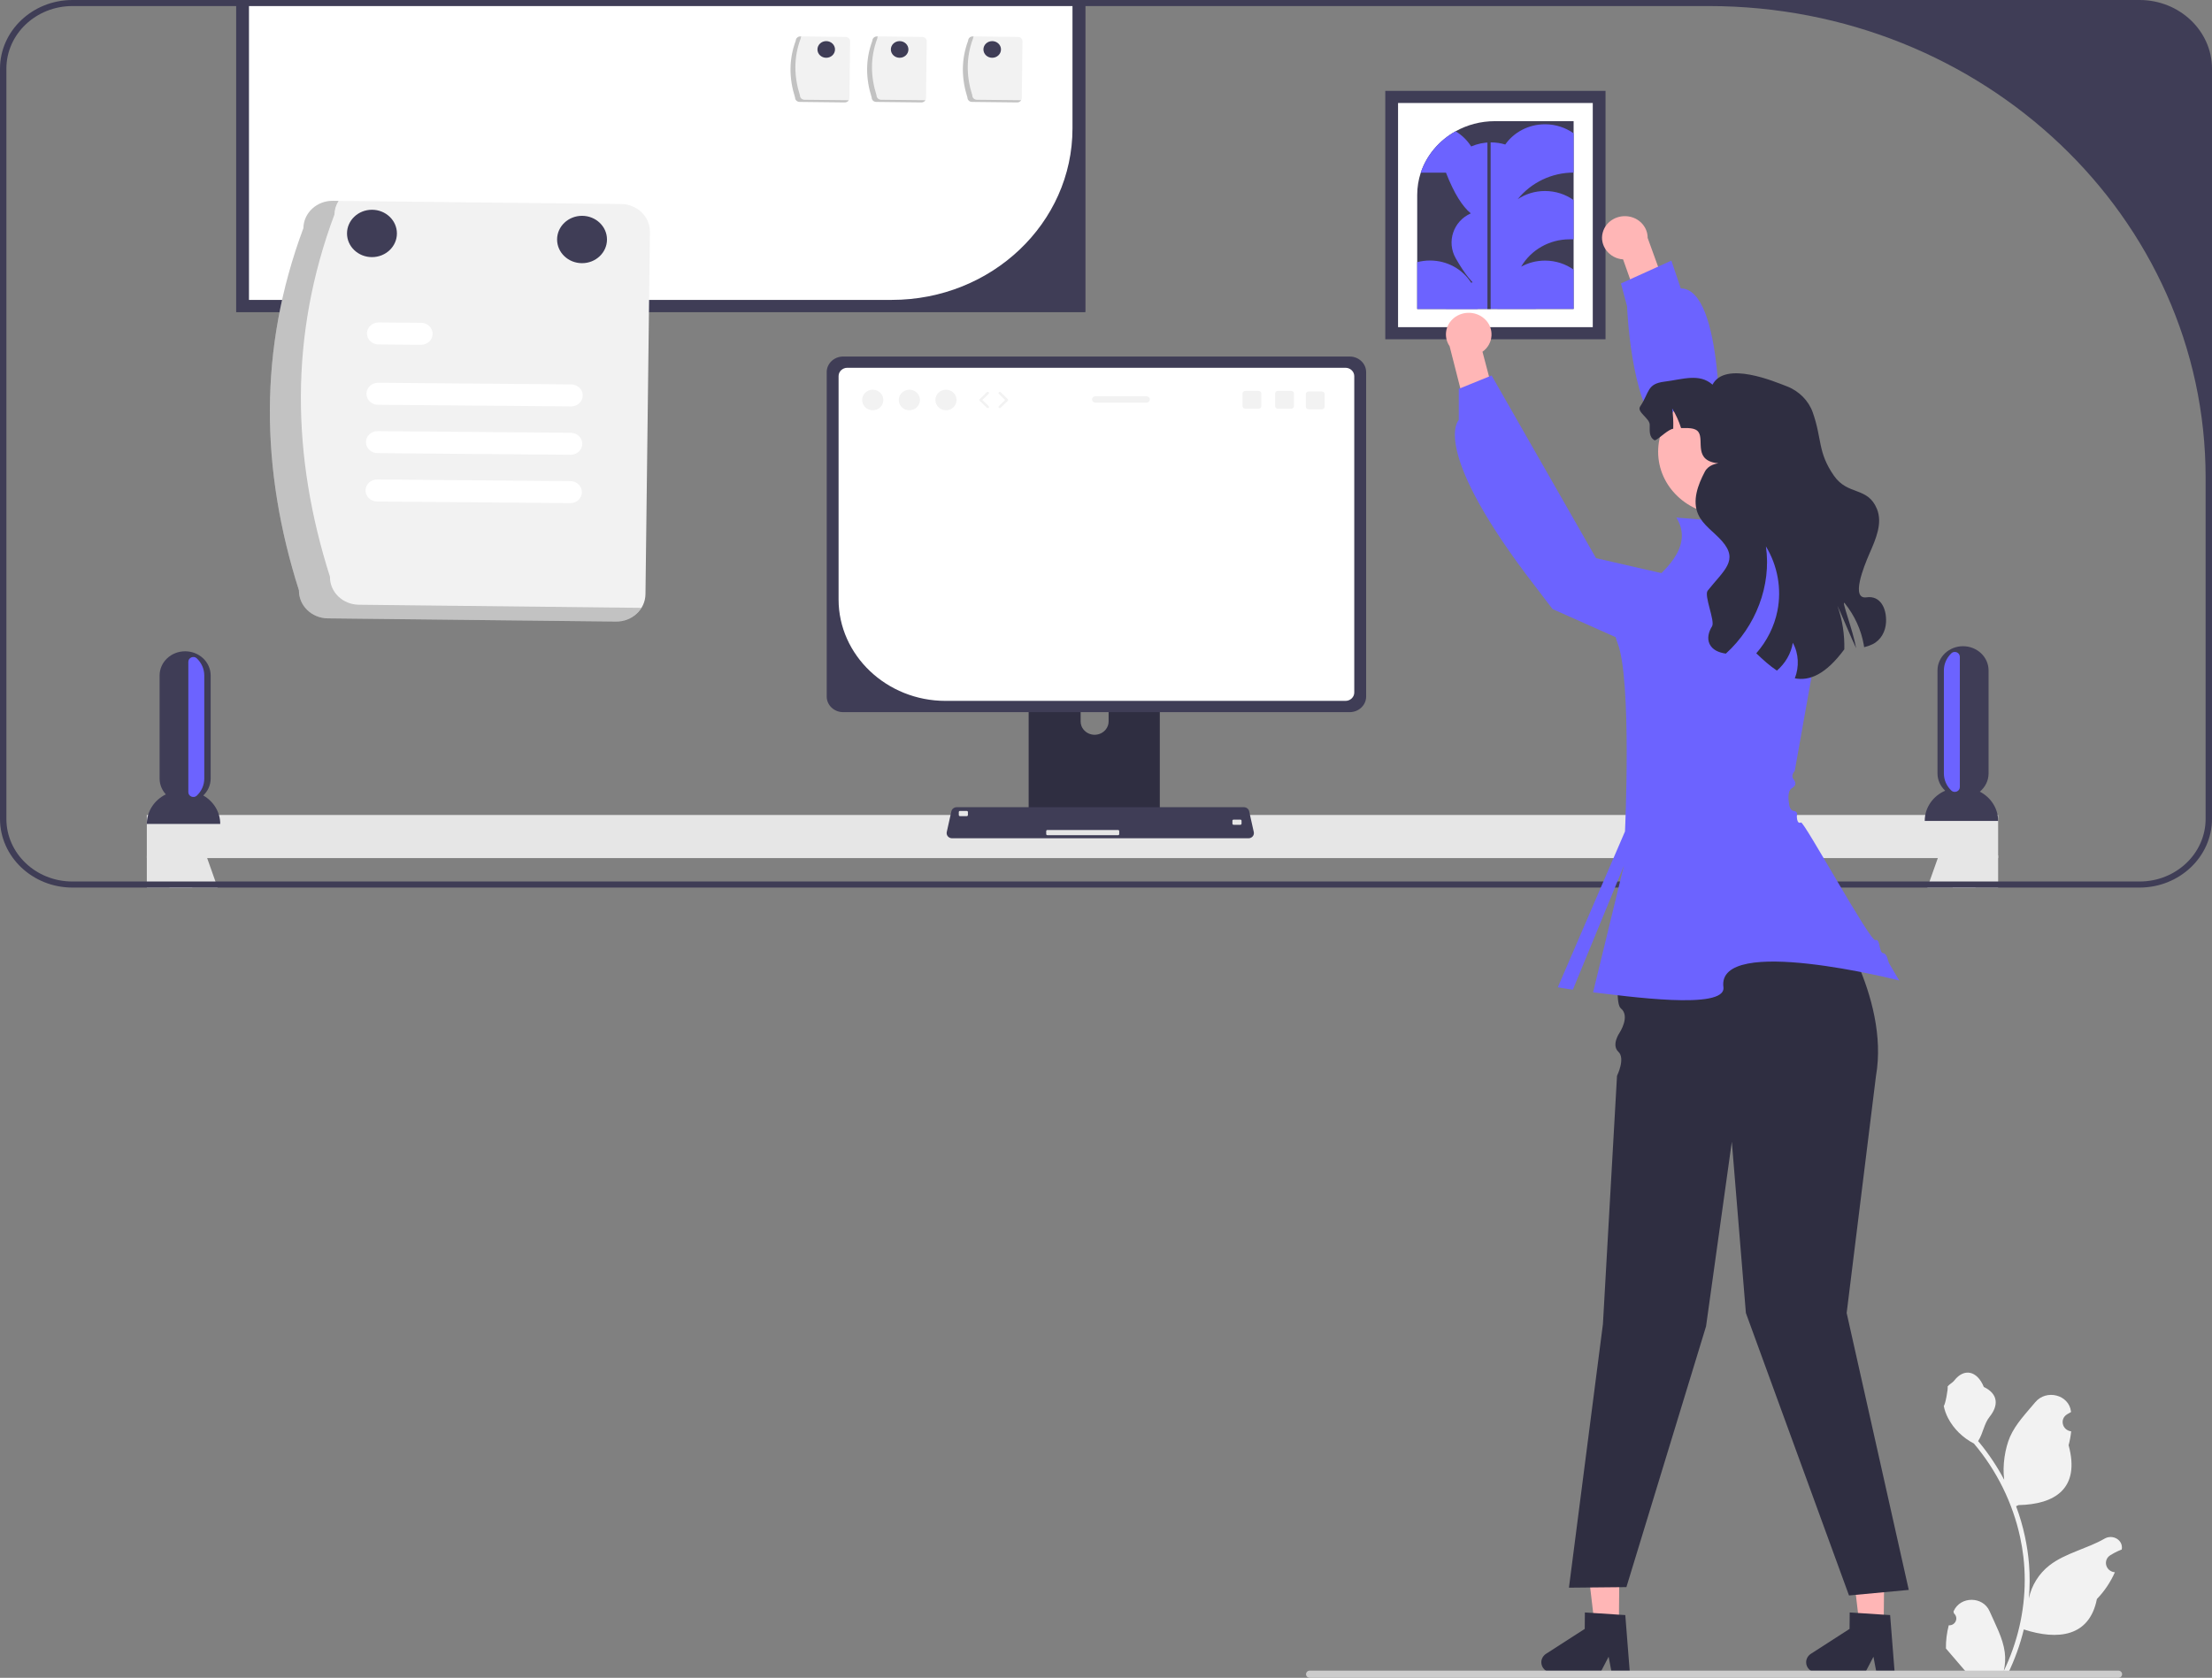 <svg width="344" height="261" viewBox="0 0 344 261" fill="none" xmlns="http://www.w3.org/2000/svg">
<rect x="0" y="0" width="344" height="261" fill="#808080" stroke="none"/>
<g clip-path="url(#clip0_6108_2)">
<path d="M310.742 126.776H22.834V133.483H310.742V126.776Z" fill="#E6E6E6"/>
<path d="M31.616 123.744C32.322 123.063 32.762 122.135 32.762 121.104V105.083C32.762 104.041 32.315 103.099 31.6 102.416C31.228 102.062 30.776 101.78 30.28 101.586C29.818 101.412 29.317 101.313 28.791 101.313C26.597 101.313 24.82 103 24.82 105.083V121.104C24.82 122.048 25.187 122.909 25.79 123.57C24.036 124.432 22.834 126.168 22.834 128.173H34.251C34.251 126.293 33.194 124.652 31.616 123.744Z" fill="#3F3D56"/>
<path d="M307.894 123.149C308.725 122.458 309.253 121.446 309.253 120.314V104.293C309.253 102.21 307.475 100.523 305.281 100.523C304.755 100.523 304.254 100.622 303.792 100.796C303.296 100.989 302.844 101.272 302.472 101.625C301.757 102.309 301.31 103.251 301.31 104.293V120.314C301.31 121.368 301.772 122.313 302.504 122.996C300.629 123.817 299.325 125.613 299.325 127.702H310.742C310.742 125.737 309.59 124.029 307.894 123.149Z" fill="#3F3D56"/>
<path d="M29.898 133.064H22.834V138.068H29.898V133.064Z" fill="#E6E6E6"/>
<path d="M33.844 138.068H26.363L26.036 137.126L24.765 133.483L24.73 133.385L25.693 133.064L31.397 131.165L32.216 133.483L33.507 137.126L33.844 138.068Z" fill="#E6E6E6"/>
<path d="M308.845 133.385L308.811 133.483L307.54 137.126L307.212 138.068H299.732L300.069 137.126L301.36 133.483L302.179 131.165L307.882 133.064L308.845 133.385Z" fill="#E6E6E6"/>
<path d="M310.742 133.064H303.678V138.068H310.742V133.064Z" fill="#E6E6E6"/>
<path d="M168.773 0H36.733V48.536H168.773V0Z" fill="#3F3D56"/>
<path d="M168.773 0H36.733V48.536H168.773V0Z" fill="#3F3D56"/>
<path d="M38.719 0V46.651H138.689C154.208 46.651 166.788 34.709 166.788 19.977V0H38.719Z" fill="white"/>
<path d="M332.737 0H11.263C5.053 0 0 4.797 0 10.692V127.376C0 133.271 5.053 138.068 11.263 138.068H332.737C338.947 138.068 344 133.271 344 127.376V10.692C344 4.797 338.947 0 332.737 0ZM343.007 127.376C343.007 132.763 338.411 137.126 332.737 137.126H11.263C5.589 137.126 0.993 132.763 0.993 127.376V10.692C0.993 5.306 5.589 0.942 11.263 0.942H265.729C308.409 0.942 343.007 33.787 343.007 74.302V127.376V127.376Z" fill="#3F3D56"/>
<path d="M179.381 98.594H160.95C160.409 98.594 159.972 99.013 159.972 99.532V127.169H180.369V99.532C180.369 99.013 179.927 98.594 179.381 98.594V98.594ZM172.407 112.236C172.407 112.703 172.243 113.127 171.965 113.475C171.568 113.975 170.938 114.3 170.228 114.3C169.523 114.3 168.893 113.975 168.495 113.475C168.217 113.127 168.054 112.703 168.054 112.236V109.027C168.064 107.901 169.037 106.982 170.228 106.982C171.419 106.982 172.397 107.901 172.407 109.027V112.236Z" fill="#2F2E41"/>
<path d="M159.908 126.288V128.95C159.908 129.238 160.151 129.473 160.454 129.473H179.883C180.181 129.473 180.429 129.238 180.429 128.95V126.288H159.908V126.288Z" fill="#3F3D56"/>
<path d="M209.905 55.463H131.117C129.712 55.463 128.566 56.551 128.566 57.885V108.353C128.566 109.691 129.712 110.78 131.117 110.78H209.905C211.309 110.78 212.456 109.691 212.456 108.353V57.885C212.456 56.551 211.309 55.463 209.905 55.463V55.463Z" fill="#3F3D56"/>
<path d="M209.239 57.211H131.777C131.023 57.211 130.412 57.791 130.412 58.507V93.251C130.412 101.928 137.891 109.027 147.031 109.027H209.244C209.995 109.027 210.609 108.444 210.609 107.731V58.512C210.609 57.797 209.993 57.211 209.239 57.211Z" fill="white"/>
<path d="M194.983 129.431L194.392 126.778L194.268 126.208C194.189 125.836 193.841 125.567 193.439 125.567H148.779C148.382 125.567 148.034 125.836 147.95 126.208L147.826 126.778L147.235 129.431C147.185 129.671 147.245 129.916 147.409 130.105C147.568 130.293 147.811 130.402 148.064 130.402H194.154C194.412 130.402 194.65 130.293 194.814 130.105C194.973 129.916 195.038 129.671 194.983 129.431H194.983Z" fill="#3F3D56"/>
<path d="M150.345 126.148H149.291C149.19 126.148 149.108 126.226 149.108 126.322V126.783C149.108 126.879 149.19 126.957 149.291 126.957H150.345C150.446 126.957 150.528 126.879 150.528 126.783V126.322C150.528 126.226 150.446 126.148 150.345 126.148Z" fill="#E6E6E6"/>
<path d="M192.896 127.496H191.843C191.742 127.496 191.66 127.573 191.66 127.67V128.13C191.66 128.226 191.742 128.304 191.843 128.304H192.896C192.998 128.304 193.08 128.226 193.08 128.13V127.67C193.08 127.573 192.998 127.496 192.896 127.496Z" fill="#E6E6E6"/>
<path d="M173.875 129.113H162.885C162.784 129.113 162.702 129.19 162.702 129.287V129.747C162.702 129.843 162.784 129.921 162.885 129.921H173.875C173.976 129.921 174.058 129.843 174.058 129.747V129.287C174.058 129.19 173.976 129.113 173.875 129.113Z" fill="#E6E6E6"/>
<path d="M46.49 91.839C40.533 73.086 40.16 54.306 47.184 35.491C47.216 33.117 49.267 31.215 51.769 31.24L96.597 31.737C99.098 31.767 101.102 33.714 101.075 36.089L100.381 92.437C100.349 94.812 98.299 96.713 95.797 96.688L50.969 96.191C48.467 96.16 46.464 94.214 46.49 91.839L46.49 91.839Z" fill="#F2F2F2"/>
<path opacity="0.2" d="M55.791 94.071C53.29 94.04 51.286 92.094 51.313 89.719C45.355 70.966 44.982 52.186 52.007 33.371C52.021 32.622 52.243 31.89 52.651 31.249L51.769 31.239C49.267 31.215 47.216 33.116 47.184 35.491C40.16 54.306 40.533 73.085 46.49 91.839C46.464 94.213 48.467 96.16 50.969 96.191L95.797 96.688C97.418 96.701 98.922 95.888 99.737 94.559L55.791 94.071V94.071Z" fill="black"/>
<path d="M88.811 63.22L58.77 62.965C57.775 62.956 56.976 62.182 56.986 61.237C56.996 60.294 57.809 59.536 58.802 59.543L88.844 59.798C89.839 59.809 90.636 60.584 90.624 61.529C90.612 62.47 89.802 63.225 88.811 63.22L88.811 63.22V63.22Z" fill="white"/>
<path d="M65.468 53.638L58.858 53.582C57.863 53.576 57.061 52.806 57.066 51.861C57.072 50.916 57.884 50.154 58.879 50.16L58.891 50.16L65.5 50.216C66.495 50.227 67.292 51.002 67.28 51.947C67.268 52.888 66.459 53.643 65.468 53.638V53.638Z" fill="white"/>
<path d="M88.67 78.264L58.629 78.01C57.633 77.999 56.836 77.224 56.848 76.278C56.86 75.338 57.67 74.583 58.661 74.588L88.702 74.842C89.698 74.848 90.5 75.618 90.494 76.563C90.489 77.508 89.677 78.27 88.681 78.265L88.67 78.264V78.264Z" fill="white"/>
<path d="M88.741 70.742L58.7 70.488C57.704 70.481 56.903 69.709 56.911 68.764C56.919 67.819 57.732 67.058 58.727 67.066L58.732 67.066L88.773 67.32C89.768 67.331 90.566 68.107 90.553 69.052C90.542 69.992 89.732 70.748 88.741 70.742L88.741 70.742H88.741Z" fill="white"/>
<path d="M57.846 39.997C59.989 39.997 61.726 38.348 61.726 36.314C61.726 34.279 59.989 32.63 57.846 32.63C55.703 32.63 53.966 34.279 53.966 36.314C53.966 38.348 55.703 39.997 57.846 39.997Z" fill="#3F3D56"/>
<path d="M90.516 40.939C92.659 40.939 94.396 39.29 94.396 37.256C94.396 35.222 92.659 33.573 90.516 33.573C88.373 33.573 86.636 35.222 86.636 37.256C86.636 39.29 88.373 40.939 90.516 40.939Z" fill="#3F3D56"/>
<path d="M135.725 63.819C136.635 63.819 137.373 63.103 137.373 62.219C137.373 61.336 136.635 60.62 135.725 60.62C134.814 60.62 134.076 61.336 134.076 62.219C134.076 63.103 134.814 63.819 135.725 63.819Z" fill="#F2F2F2"/>
<path d="M141.419 63.819C142.33 63.819 143.068 63.103 143.068 62.219C143.068 61.336 142.33 60.62 141.419 60.62C140.509 60.62 139.771 61.336 139.771 62.219C139.771 63.103 140.509 63.819 141.419 63.819Z" fill="#F2F2F2"/>
<path d="M147.114 63.819C148.024 63.819 148.762 63.103 148.762 62.219C148.762 61.336 148.024 60.62 147.114 60.62C146.203 60.62 145.465 61.336 145.465 62.219C145.465 63.103 146.203 63.819 147.114 63.819Z" fill="#F2F2F2"/>
<path d="M153.607 63.484C153.556 63.484 153.506 63.465 153.468 63.428L152.356 62.349C152.281 62.277 152.281 62.162 152.356 62.09L153.468 61.011C153.543 60.938 153.667 60.936 153.743 61.008C153.82 61.079 153.822 61.196 153.746 61.269L152.768 62.219L153.746 63.169C153.822 63.242 153.82 63.359 153.743 63.431C153.706 63.466 153.656 63.484 153.607 63.484V63.484Z" fill="#F2F2F2"/>
<path d="M155.476 63.484C155.427 63.484 155.378 63.466 155.34 63.431C155.263 63.359 155.261 63.242 155.337 63.169L156.316 62.219L155.337 61.269C155.261 61.196 155.263 61.079 155.34 61.008C155.417 60.936 155.54 60.938 155.615 61.011L156.728 62.09C156.802 62.162 156.802 62.277 156.728 62.349L155.615 63.428C155.577 63.465 155.527 63.484 155.476 63.484V63.484Z" fill="#F2F2F2"/>
<path d="M200.798 60.805H198.73C198.494 60.805 198.303 60.986 198.303 61.21V63.175C198.303 63.399 198.494 63.58 198.73 63.58H200.798C201.034 63.58 201.227 63.399 201.227 63.175V61.21C201.227 60.986 201.034 60.805 200.798 60.805Z" fill="#F2F2F2"/>
<path d="M195.73 60.805H193.662C193.426 60.805 193.235 60.986 193.235 61.21V63.175C193.235 63.399 193.426 63.58 193.662 63.58H195.73C195.966 63.58 196.159 63.399 196.159 63.175V61.21C196.159 60.986 195.966 60.805 195.73 60.805Z" fill="#F2F2F2"/>
<path d="M205.574 60.897H203.506C203.27 60.897 203.079 61.079 203.079 61.303V63.268C203.079 63.492 203.27 63.673 203.506 63.673H205.574C205.81 63.673 206.003 63.492 206.003 63.268V61.303C206.003 61.079 205.81 60.897 205.574 60.897Z" fill="#F2F2F2"/>
<path d="M178.3 61.645H170.345C170.056 61.645 169.824 61.867 169.824 62.139C169.824 62.411 170.056 62.633 170.345 62.633H178.3C178.586 62.633 178.82 62.411 178.82 62.139C178.82 61.867 178.586 61.645 178.3 61.645Z" fill="#F2F2F2"/>
<path d="M150.452 15.169C149.517 12.228 149.459 9.283 150.56 6.332C150.566 5.96 150.887 5.662 151.279 5.666L158.309 5.744C158.701 5.748 159.016 6.054 159.011 6.426L158.903 15.262C158.898 15.635 158.576 15.933 158.184 15.929L151.154 15.851C150.762 15.846 150.448 15.541 150.452 15.169V15.169Z" fill="#F2F2F2"/>
<path opacity="0.2" d="M151.91 15.519C151.518 15.514 151.204 15.209 151.208 14.836C150.274 11.895 150.215 8.95 151.317 6C151.319 5.882 151.354 5.768 151.418 5.667L151.279 5.666C150.887 5.662 150.566 5.96 150.56 6.332C149.459 9.283 149.517 12.228 150.452 15.169C150.448 15.541 150.762 15.846 151.154 15.851L158.184 15.929C158.438 15.931 158.674 15.804 158.802 15.595L151.91 15.519V15.519Z" fill="black"/>
<path d="M135.56 15.169C134.626 12.228 134.567 9.283 135.669 6.332C135.674 5.96 135.995 5.662 136.388 5.666L143.417 5.744C143.81 5.748 144.124 6.054 144.12 6.426L144.011 15.262C144.006 15.635 143.684 15.933 143.292 15.929L136.262 15.851C135.87 15.846 135.556 15.541 135.56 15.169V15.169Z" fill="#F2F2F2"/>
<path opacity="0.2" d="M137.018 15.519C136.626 15.514 136.312 15.209 136.316 14.836C135.382 11.895 135.323 8.95 136.425 6C136.427 5.882 136.462 5.768 136.526 5.667L136.388 5.666C135.995 5.662 135.674 5.96 135.669 6.332C134.567 9.283 134.626 12.228 135.56 15.169C135.556 15.541 135.87 15.846 136.262 15.851L143.292 15.929C143.546 15.931 143.782 15.804 143.91 15.595L137.018 15.519V15.519Z" fill="black"/>
<path d="M123.646 15.169C122.712 12.228 122.654 9.283 123.755 6.332C123.76 5.96 124.082 5.662 124.474 5.666L131.504 5.744C131.896 5.748 132.21 6.054 132.206 6.426L132.097 15.262C132.092 15.635 131.771 15.933 131.379 15.929L124.349 15.851C123.957 15.846 123.642 15.541 123.646 15.169V15.169Z" fill="#F2F2F2"/>
<path opacity="0.2" d="M125.105 15.519C124.713 15.514 124.399 15.209 124.403 14.836C123.469 11.895 123.41 8.95 124.512 6C124.514 5.882 124.549 5.768 124.613 5.667L124.474 5.666C124.082 5.662 123.76 5.96 123.755 6.332C122.654 9.283 122.712 12.228 123.646 15.169C123.642 15.541 123.957 15.846 124.349 15.851L131.379 15.929C131.633 15.931 131.869 15.804 131.996 15.595L125.105 15.519Z" fill="black"/>
<path d="M128.491 8.988C129.245 8.988 129.857 8.408 129.857 7.692C129.857 6.976 129.245 6.396 128.491 6.396C127.737 6.396 127.126 6.976 127.126 7.692C127.126 8.408 127.737 8.988 128.491 8.988Z" fill="#3F3D56"/>
<path d="M139.908 8.988C140.663 8.988 141.274 8.408 141.274 7.692C141.274 6.976 140.663 6.396 139.908 6.396C139.154 6.396 138.543 6.976 138.543 7.692C138.543 8.408 139.154 8.988 139.908 8.988Z" fill="#3F3D56"/>
<path d="M154.304 8.988C155.058 8.988 155.669 8.408 155.669 7.692C155.669 6.976 155.058 6.396 154.304 6.396C153.55 6.396 152.938 6.976 152.938 7.692C152.938 8.408 153.55 8.988 154.304 8.988Z" fill="#3F3D56"/>
<path d="M31.769 105.083V121.104C31.769 122.145 31.325 123.087 30.607 123.769C30.122 124.229 29.287 123.882 29.287 123.231V102.95C29.287 102.305 30.114 101.951 30.596 102.405L30.608 102.416C31.322 103.099 31.769 104.041 31.769 105.083L31.769 105.083Z" fill="#6C63FF"/>
<path d="M302.303 104.293V120.314C302.303 121.355 302.747 122.296 303.465 122.978C303.95 123.439 304.785 123.092 304.785 122.441V102.16C304.785 101.515 303.958 101.16 303.476 101.615L303.465 101.625C302.75 102.309 302.303 103.251 302.303 104.293V104.293Z" fill="#6C63FF"/>
<path d="M249.685 14.137H215.434V52.777H249.685V14.137Z" fill="#3F3D56"/>
<path d="M217.42 50.892H247.7V16.022H217.42V50.892Z" fill="white"/>
<path d="M232.48 18.849C230.252 18.849 228.162 19.424 226.37 20.423C223.818 21.846 221.863 24.131 220.954 26.86C220.592 27.953 220.398 29.112 220.398 30.319V48.065H244.722V18.849H232.48Z" fill="#3F3D56"/>
<path d="M238.855 48.052H224.866C225.543 46.23 226.988 44.751 228.833 43.971C229.758 43.577 230.782 43.356 231.86 43.356C232.637 43.356 233.389 43.468 234.091 43.684C236.312 44.347 238.083 45.976 238.855 48.052Z" fill="#6C63FF"/>
<path d="M222.384 40.525C221.699 40.525 221.029 40.615 220.398 40.78V48.065H229.81C229.825 47.909 229.83 47.754 229.83 47.594C229.83 46.27 229.443 45.025 228.777 43.97C227.472 41.906 225.099 40.525 222.384 40.525Z" fill="#6C63FF"/>
<path d="M244.722 26.847V20.742C243.485 19.859 241.942 19.333 240.27 19.333C237.692 19.333 235.422 20.582 234.091 22.48C233.389 22.264 232.637 22.151 231.86 22.151C230.782 22.151 229.758 22.372 228.833 22.766C228.818 22.772 228.805 22.78 228.79 22.787C228.786 22.779 228.782 22.772 228.777 22.765C228.177 21.818 227.353 21.012 226.37 20.423C223.818 21.846 221.863 24.131 220.954 26.86H224.871C226.12 30.065 227.41 32.106 228.732 33.192C225.995 34.407 224.947 37.63 226.379 40.163C229.2 45.15 231.397 46.186 233.28 45.226C233.004 45.963 232.85 46.755 232.85 47.582C232.85 47.742 232.855 47.897 232.869 48.052H244.722V41.947C243.485 41.064 241.942 40.538 240.27 40.538C238.918 40.538 237.653 40.884 236.562 41.484L236.586 41.445C238.115 38.858 240.965 37.227 244.09 37.227H244.721V31.122C243.485 30.239 241.941 29.713 240.27 29.713C238.695 29.713 237.236 30.181 236.035 30.977L236.083 30.918C238.165 28.376 241.33 26.847 244.721 26.847V26.847L244.722 26.847Z" fill="#6C63FF"/>
<path d="M231.815 21.205H231.319V48.065H231.815V21.205Z" fill="#3F3D56"/>
<path d="M251.759 252.887L247.994 252.857L246.327 238.748L251.885 238.793L251.759 252.887Z" fill="#FFB6B6"/>
<path d="M239.698 258.571C239.69 259.451 240.437 260.175 241.367 260.183L248.854 260.242L250.165 257.72L250.646 260.255L253.471 260.28L252.758 251.239L251.775 251.177L247.766 250.915L246.473 250.832L246.45 253.39L240.436 257.263C239.979 257.558 239.703 258.046 239.698 258.571V258.571Z" fill="#2F2E41"/>
<path d="M292.945 252.887L289.179 252.857L287.512 238.748L293.07 238.793L292.945 252.887Z" fill="#FFB6B6"/>
<path d="M280.884 258.571C280.875 259.451 281.622 260.175 282.553 260.183L290.039 260.242L291.35 257.72L291.831 260.255L294.656 260.28L293.943 251.239L292.96 251.177L288.951 250.915L287.658 250.832L287.635 253.39L281.621 257.263C281.164 257.558 280.888 258.046 280.884 258.571V258.571Z" fill="#2F2E41"/>
<path d="M230.856 49.587C232.439 50.987 232.291 53.495 230.548 54.712L234.842 71.013L230.385 73.249L225.434 53.853C224.564 52.577 224.688 50.858 225.84 49.707C227.19 48.359 229.436 48.305 230.856 49.587H230.856Z" fill="#FFB6B6"/>
<path d="M252.931 141.599H284.339C284.339 141.599 293.927 154.944 291.74 167.399L287.184 204.247L296.843 247.323L287.549 248.188L271.512 204.247L269.325 177.606L265.316 206.323L252.931 246.89L243.995 246.977L249.279 205.977L251.471 167.344C251.471 167.344 252.81 164.669 251.683 163.612C250.555 162.555 251.849 160.679 251.849 160.679C251.849 160.679 253.576 158.083 252.066 156.859C250.555 155.636 252.931 141.599 252.931 141.599V141.599Z" fill="#2F2E41"/>
<path d="M295.354 152.522C295.354 152.522 266.925 145.256 268.018 153.56C268.502 157.236 252.645 154.912 247.75 154.366L252.528 134.703L244.605 153.961C243.161 153.746 242.265 153.58 242.265 153.58L252.711 129.34C252.711 129.34 253.804 105.813 251.562 100.045C249.321 94.278 254.897 91.974 254.897 91.974C260.406 88.094 263.035 84.262 260.696 80.511L272.756 81.497L273.85 87.13L284.106 91.87L279.108 119.93C279.108 119.93 278.458 120.611 278.888 121.17C279.317 121.729 279.391 122.174 278.625 122.643C277.859 123.113 278.216 124.939 278.216 124.939C278.216 124.939 278.253 126.069 278.967 126.148C279.681 126.226 279.438 126.906 279.438 126.906C279.438 126.906 279.391 128.277 280.083 127.944C280.548 127.72 290.864 146.549 291.651 146.249C292.438 145.948 292.166 148.169 292.849 148.269C293.531 148.37 293.536 149.432 293.83 149.931C294.77 151.524 295.354 152.522 295.354 152.522V152.522Z" fill="#6C63FF"/>
<path d="M263.139 101.515L264.379 90.535L248.208 86.827L231.967 58.412L226.865 60.488V65.332C226.865 65.332 222.491 69.484 237.242 89.236L241.443 94.741L264.379 104.966L263.139 101.515V101.515Z" fill="#6C63FF"/>
<path d="M249.246 36.186C248.708 38.175 250.255 40.213 252.415 40.347L258.048 56.276L263.072 55.88L256.236 37.007C256.244 35.487 255.164 34.102 253.541 33.722C251.638 33.277 249.716 34.38 249.246 36.186L249.246 36.186Z" fill="#FFB6B6"/>
<path d="M283.778 95.818V95.818C287.898 93.256 288.405 87.708 284.81 84.511L267.468 69.085C267.468 69.085 268.122 44.922 261.382 44.863L259.925 40.541L252.086 44.093L253.038 47.664C253.038 47.664 253.551 62.446 258.157 66.854C258.24 73.08 260.989 74.731 260.989 74.731L283.778 95.818Z" fill="#6C63FF"/>
<path d="M268.199 80.078C273.906 80.078 278.532 75.686 278.532 70.269C278.532 64.851 273.906 60.459 268.199 60.459C262.492 60.459 257.866 64.851 257.866 70.269C257.866 75.686 262.492 80.078 268.199 80.078Z" fill="#FFB6B6"/>
<path d="M293.306 96.812C293.232 98.221 292.522 99.573 291.206 100.219C290.79 100.417 290.353 100.568 289.901 100.676C289.886 100.535 289.861 100.398 289.837 100.261C289.425 97.943 288.402 95.733 286.908 93.867C286.198 92.981 288.164 98.004 288.66 100.831C288.208 99.974 285.91 94.47 285.761 94.263C285.761 94.272 285.771 94.3 285.791 94.362C286.535 96.496 286.873 98.758 286.818 101.01C283.939 104.908 281.433 105.958 279.124 105.52C279.819 103.739 279.745 101.675 278.807 99.988C278.548 101.647 277.64 103.188 276.34 104.318C275.248 103.598 274.185 102.641 273.128 101.628C274.791 99.729 275.942 97.434 276.419 95.007C277.099 91.61 276.449 87.986 274.627 84.994C275.506 91.068 273.058 97.453 268.397 101.675C267.295 101.515 266.303 101.1 265.861 100.167C265.449 99.291 265.727 98.254 266.248 97.434C266.759 96.614 264.967 92.651 265.568 91.888C268.08 88.712 270.467 87.185 267.777 84.145C266.541 82.746 264.818 81.671 264.079 79.984C263.146 77.859 264.044 75.433 265.126 73.378C266.213 71.319 269.832 72.28 267.409 72.091C263.245 71.771 265.062 68.562 264.148 67.224C263.637 66.475 262.376 66.597 261.433 66.588C261.1 65.527 260.634 64.5 260.048 63.539C260.197 64.58 260.252 65.636 260.212 66.687C259.457 66.809 258.231 68.011 257.581 68.397L257.343 68.505C256.424 68.006 256.561 67.072 256.556 66.064C256.546 65.055 254.5 64.089 255.066 63.236C256.571 60.979 256.087 59.708 258.877 59.364C261.666 59.02 264.262 58.016 266.322 59.835C268.308 56.065 276.037 59.392 277.903 60.103C279.77 60.82 281.274 62.337 281.909 64.147C283.388 68.341 282.639 70.273 285.185 73.972C287.365 77.138 290.447 75.644 291.892 79.169C292.8 81.394 291.718 83.853 290.755 86.054C289.792 88.259 287.801 93.278 290.283 92.92C292.398 92.609 293.425 94.607 293.306 96.812V96.812Z" fill="#2F2E41"/>
<path d="M303.059 252.832C304.085 252.893 304.652 251.684 303.876 250.979L303.799 250.688C303.809 250.664 303.819 250.641 303.829 250.618C304.866 248.27 308.381 248.286 309.409 250.637C310.322 252.724 311.484 254.814 311.77 257.02C311.898 257.994 311.841 258.987 311.613 259.942C313.752 255.508 314.877 250.665 314.877 245.796C314.877 244.572 314.806 243.349 314.662 242.128C314.543 241.13 314.38 240.138 314.168 239.155C313.024 233.841 310.545 228.779 306.971 224.552C305.252 223.66 303.819 222.266 302.953 220.595C302.642 219.992 302.399 219.344 302.283 218.684C302.479 218.708 303.021 215.88 302.873 215.707C303.146 215.314 303.634 215.119 303.931 214.736C305.412 212.831 307.451 213.163 308.516 215.753C310.791 216.842 310.813 218.65 309.417 220.388C308.529 221.494 308.407 222.99 307.628 224.174C307.708 224.272 307.791 224.366 307.872 224.463C309.341 226.253 310.613 228.177 311.684 230.197C311.381 227.952 311.829 225.246 312.591 223.502C313.459 221.514 315.085 219.841 316.518 218.123C318.238 216.059 321.766 216.96 322.069 219.576C322.072 219.601 322.075 219.626 322.078 219.651C321.865 219.765 321.657 219.886 321.453 220.014C320.292 220.743 320.693 222.452 322.069 222.654L322.1 222.659C322.023 223.386 321.892 224.107 321.7 224.816C323.537 231.562 319.57 234.019 313.905 234.13C313.78 234.191 313.659 234.251 313.534 234.309C314.107 235.843 314.566 237.417 314.906 239.012C315.21 240.421 315.422 241.845 315.541 243.276C315.688 245.08 315.675 246.894 315.515 248.696L315.525 248.632C315.932 246.648 317.067 244.794 318.715 243.51C321.17 241.596 324.638 240.891 327.286 239.352C328.561 238.611 330.195 239.568 329.973 240.971L329.962 241.039C329.567 241.191 329.183 241.367 328.811 241.565C328.598 241.679 328.39 241.8 328.186 241.928C327.025 242.657 327.426 244.366 328.802 244.568L328.833 244.572C328.856 244.575 328.875 244.578 328.897 244.581C328.221 246.106 327.278 247.521 326.098 248.742C324.949 254.631 320.015 255.19 314.736 253.475H314.733C314.156 255.861 313.312 258.192 312.229 260.414H303.284C303.251 260.32 303.223 260.222 303.194 260.128C304.021 260.177 304.855 260.131 305.669 259.988C305.005 259.215 304.342 258.436 303.678 257.663C303.662 257.647 303.649 257.632 303.636 257.617C303.3 257.221 302.96 256.829 302.623 256.433L302.623 256.433C302.602 255.218 302.755 254.007 303.059 252.832L303.059 252.832V252.832Z" fill="#F2F2F2"/>
<path d="M203.107 260.439C203.107 260.75 203.37 261 203.698 261H329.429C329.757 261 330.02 260.75 330.02 260.439C330.02 260.128 329.757 259.878 329.429 259.878H203.698C203.37 259.878 203.107 260.128 203.107 260.439V260.439Z" fill="#CCCCCC"/>
</g>
<defs>
<clipPath id="clip0_6108_2">
<rect width="344" height="261" fill="white"/>
</clipPath>
</defs>
</svg>

